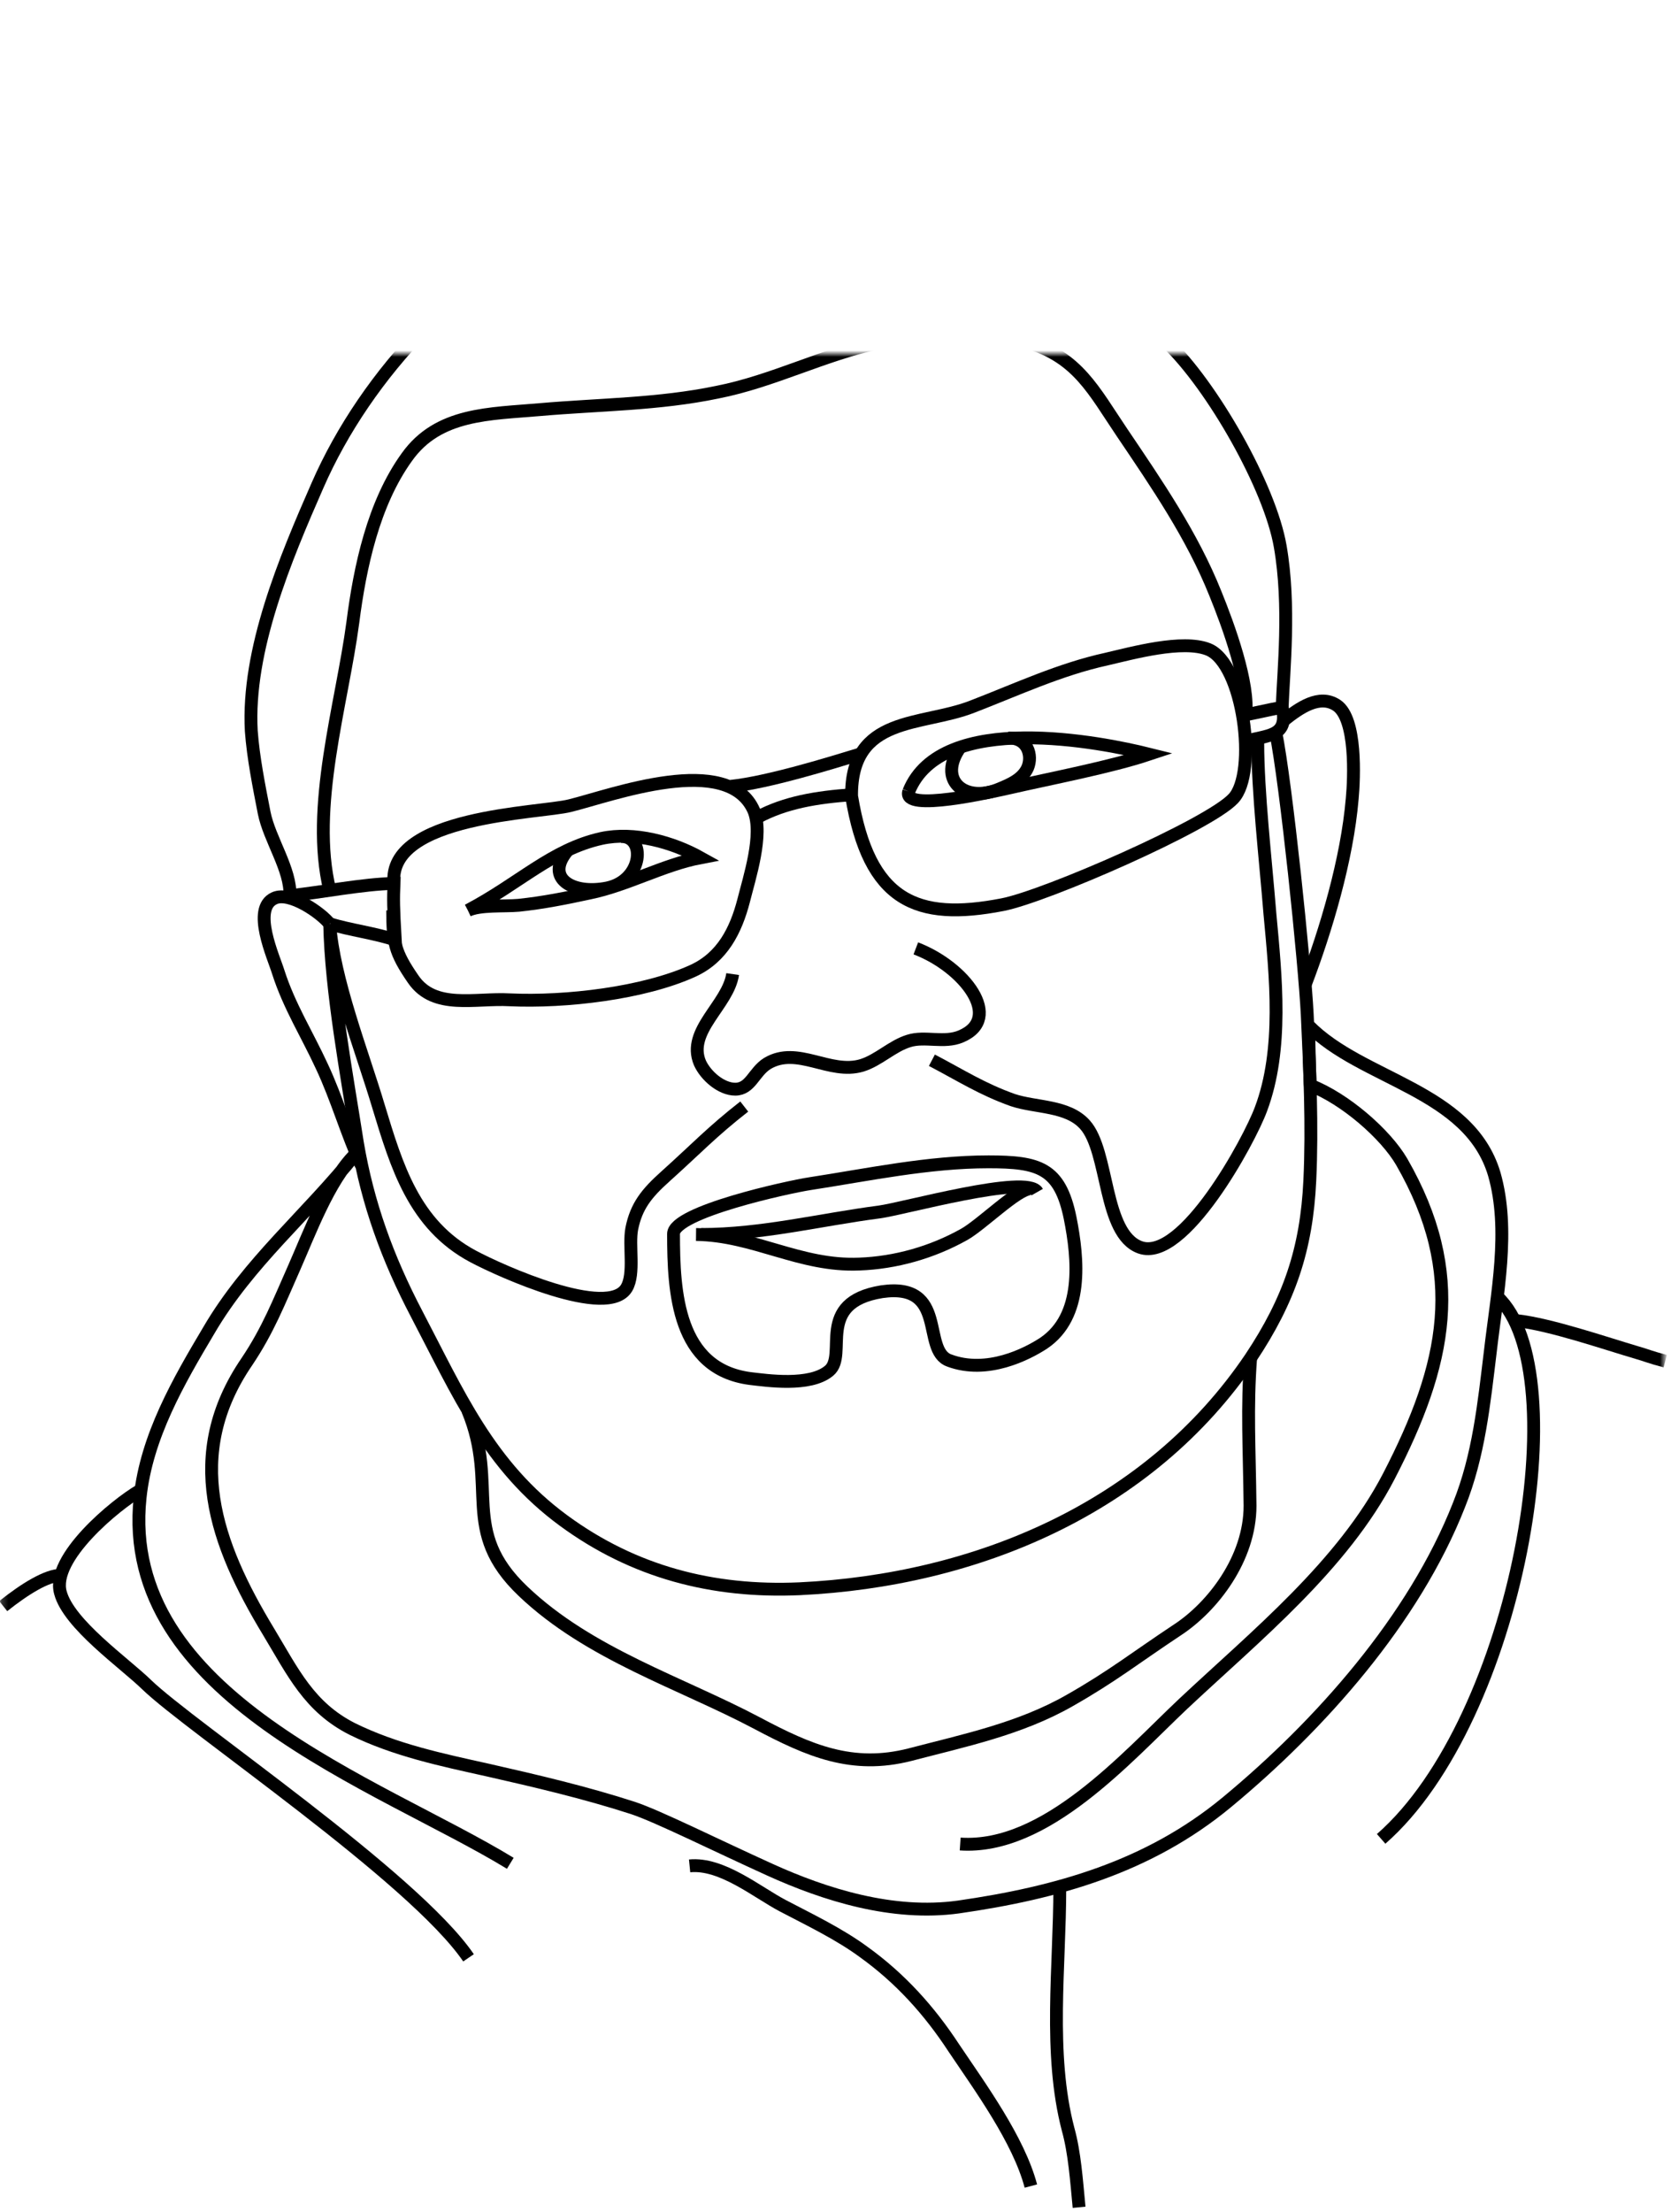 <svg id="Layer_1" xmlns="http://www.w3.org/2000/svg" viewBox="0 0 260 344" enable-background="new 0 0 260 344"><style>.st0{fill:#fff;fill-opacity:0}.st1{filter:url(#Adobe_OpacityMaskFilter)}.st2{fill:#fff}.st3{mask:url(#mask-2_1_)}.st4{fill:none;stroke:#000;stroke-width:2}</style><title>4</title><g id="Page-2.4-_x28_venue_x2B_photos_x29_"><g id="home" transform="translate(-1008 -1511)"><g id="speakers" transform="translate(133 1394)"><g id="_x34_" transform="translate(875 90)"><g id="Mask"><path id="path-1_1_" class="st0" d="M0 27h260v344H0z"/></g><defs><filter id="Adobe_OpacityMaskFilter" filterUnits="userSpaceOnUse" x="-.2" y="54" width="259.5" height="316.4"><feColorMatrix values="1 0 0 0 0 0 1 0 0 0 0 0 1 0 0 0 0 0 1 0"/></filter></defs><mask maskUnits="userSpaceOnUse" x="-.2" y="54" width="259.5" height="316.4" id="mask-2_1_"><g class="st1"><path id="path-1_2_" class="st2" d="M0 27h260v344H0z"/></g></mask><g transform="translate(0 28)" id="Page-1" class="st3"><path id="Stroke-1" class="st4" d="M45.1 138.3c.2-4-3.2-8.8-4-12.9-.8-4.1-1.7-8.6-2-12.7-.7-12.6 5.3-26.8 10.3-38.2 7.6-17.4 23.2-34 40.9-41.2 14.9-6 31.2-8.7 46.9-3.8 18.5 5.8 30.2 9.3 44.4 22.8 7 6.7 16 22.4 17.6 31.7 1.6 9.2.5 19.4.3 25"/><path id="Stroke-3" class="st4" d="M51.3 137.4c-3.1-12.8 1.9-28.8 3.6-41.6 1.1-8.6 3.2-18.5 8.4-25.7 4.9-6.9 12.9-6.7 20.8-7.4 9.2-.8 18.4-.8 27.5-2.7 8.7-1.7 16.6-5.9 25.2-7.7 8.2-1.8 14.9-2.4 22.9-.1 8 2.3 10.5 7.6 14.9 14.1 5.4 8 10.9 16 14.5 25 2 4.9 5.4 14.2 4.7 19"/><path id="Stroke-5" class="st4" d="M51.3 142.7c-1.3-1.7-6.2-5.1-8.6-4-3.6 1.6-.1 9.2.6 11.5 1.7 5.3 4.5 9.7 6.8 14.7 2.3 4.9 3.9 10.5 6.1 15.3"/><path id="Stroke-7" class="st4" d="M198.5 112.9c1.6 7.9 4.5 35.8 4.9 43.9.4 8.4.8 17.4.4 25.8-.5 10.7-3.2 18.6-9.2 27.6-15.8 23.4-42.8 34.6-70.2 35.9-13.5.6-25.8-2.6-36.7-10.6-11.6-8.5-16.4-19.8-22.9-32.2-4.5-8.6-7.6-17.1-9.2-26.6-1.6-10.3-4.1-23.6-4.3-34 .6 8.6 5.1 20 7.6 28.4 2.8 9.2 5.5 18.4 14.7 23.3 4.3 2.3 21 9.8 23.9 4.9 1.3-2.2.3-6.6.8-9.2.7-3.5 2.3-5.5 5.2-8.1 4.9-4.4 7.3-7 12.3-10.9"/><path id="Stroke-9" class="st4" d="M203.1 152.1c3.2-8.4 6.5-19.4 7.3-28.9.3-3.2.7-12.4-2.4-14.5-2.7-1.8-5.8.4-8.2 2.3"/><path id="Stroke-11" class="st4" d="M145 163.9c4.4 2.3 7.8 4.5 12.6 6.2 3.6 1.2 8.5.8 11.2 3.8 3.8 4.2 2.8 17 8.6 19.1 6.7 2.4 17-16.6 18.8-21.5 3.5-9.3 2.3-20.6 1.4-30.3-.7-8.7-1.9-18.9-1.9-26.8"/><path id="Stroke-13" class="st4" d="M147.7 210.6c5.9 2.2 12.1-1 14.7-2.7 6.2-4.2 5.4-13 4.1-19.5-1.6-7.8-4.9-8.7-12.7-8.7-9.3 0-18.7 2-27.8 3.4-3.3.5-21.2 4.4-21.2 7.8 0 9.1.6 21 11.9 22.5 2.6.3 9.3 1.3 12.3-1.2s-2.3-10.6 8.2-12.3c10.4-1.5 6.1 9.1 10.5 10.7z"/><path id="Stroke-15" class="st4" d="M45.1 138.3c4.9-.5 11.3-1.8 16.2-1.9-.1 2.5-.1 3.6.2 8.8-2.8-1-7.3-1.6-10.1-2.5"/><path id="Stroke-17" class="st4" d="M113.7 121.3c5.8-.6 15.5-3.6 20.4-5.1"/><path id="Stroke-19" class="st4" d="M109.1 191c9.4 0 18.5-2.3 27.7-3.5 3.8-.5 23-5.9 24.6-3.1"/><path id="Stroke-21" class="st4" d="M117.9 126.1c4.3-2.3 9.1-3.1 14.7-3.5"/><path id="Stroke-23" class="st4" d="M108.3 191c9 .1 16.2 5 25.4 4.6 5.6-.2 11.3-1.8 16.3-4.6 2.7-1.5 8.3-7.1 10.3-7.1"/><path id="Stroke-25" class="st4" d="M61.1 140.6c0 4.9.3 6.5 3.2 10.7 3.3 4.8 9.6 2.9 15 3.2 8.7.4 20.8-1 28.5-4.5 4.6-2.1 6.7-6.3 7.9-10.9.9-3.6 3.1-10.3 1.6-14-4-9.2-22.1-2.4-28.6-.8-4.7 1.2-28.4 1.5-27.4 12.1"/><path id="Stroke-27" class="st4" d="M72.8 140.6c8-4.2 13.1-9.5 20.8-11.2 5.1-1.1 11.1.6 15.4 3-5.8 1.1-11.4 4.3-17.3 5.5-3.7.8-7.2 1.5-11 1.9-2.3.2-6-.1-7.9.8"/><path id="Stroke-29" class="st4" d="M141.4 122.1c5.1-12.7 30.2-7.6 37.4-5.8-6 2-15 3.7-22 5.3-2.3.5-16.5 3.8-15.4.5"/><path id="Stroke-31" class="st4" d="M193.5 110.2c0 .1 4.3-.9 6-1.2 1.1 4.7-2.4 4.3-5.7 5.3"/><path id="Stroke-33" class="st4" d="M88.3 131.3c-3.6 4.3.8 6.9 6.2 5.8 5.6-1.2 6-8.1 2.1-8"/><path id="Stroke-35" class="st4" d="M149.5 115.1c-3.8 5.2.6 8.9 6 6.6 1.7-.7 3.6-1.5 4.4-3.3.8-1.9 0-4.7-3-4.6"/><path id="Stroke-37" class="st4" d="M132.5 122.8c-.1-12.6 10.9-10.8 18.8-13.9 7-2.7 13.6-5.8 20.9-7.4 3.9-.9 11.8-3.1 15.8-1.5 5.5 2.2 7.7 19.2 3.9 23.2-3.8 4.1-29.2 15.2-35.9 16.5-13.4 2.6-20.8-.5-23.5-16.9"/><path id="Stroke-39" class="st4" d="M72.8 218.4c4.9 11.9-1.4 18.6 8.6 28.1 10.3 9.8 24.5 14.2 36.4 20.5 8.1 4.3 14.8 7.2 23.8 4.9 8.4-2.2 17.1-4 24.8-8.4 6.7-3.8 10.3-6.7 16.8-11 5.5-3.6 11.3-11.1 11.3-19.3-.1-9.1-.5-15.2.1-23.1"/><path id="Stroke-41" class="st4" d="M149.4 285.8c13.3.9 25.9-13.5 34.7-21.8 11.3-10.6 24.8-21.5 32-35.4 9-17.4 12-31.5 2-48.9-2.5-4.3-8.8-9.8-14.2-11.9-.1.5-.3-9.8-.3-9.3 8.3 8.5 25 10 28.9 23.1 2.5 8.7.4 18.8-.6 27.5-1 8.2-1.8 16.3-4.9 24-7 17.8-21.6 34.2-36.1 46.2-12.2 10.1-26.5 14.1-41.8 16.3-10.2 1.4-20.7-1.9-29.3-5.8s-17.4-8.3-21.3-9.6c-7.4-2.4-15.1-4.2-22.6-5.9-7.2-1.6-14.4-3.1-21.1-6.4-6.7-3.4-9.2-8.8-13-15.1-8.3-13.7-13.3-27.5-3.4-42 3.3-4.9 5-9.3 7.4-14.7 2.3-5.2 5.4-13.6 9.5-17.6-7.5 9.4-16.6 16.8-22.8 27.4-4.7 7.9-9.7 16.5-10.7 26-3.3 31 37.1 44.4 57.6 56.9"/><path id="Stroke-43" class="st4" d="M233 200.7c12.5 11.6 3.2 65.7-18.1 84.3"/><path id="Stroke-45" class="st4" d="M21.8 230.8C18 233 7.9 241.3 9.4 246.7c1.3 4.9 9.9 10.9 13.4 14.3 6.8 6.6 41.5 29.9 50.1 42.5"/><path id="Stroke-47" class="st4" d="M236 204.4c5.3.6 13.7 3.5 18.8 5 1.1.3 2 .7 4.3 1.3"/><path id="Stroke-49" class="st4" d="M9.5 244c-2.2 0-5.6 2.1-9 4.8"/><path id="Stroke-51" class="st4" d="M114 150.5c-.7 4.8-7.2 8.8-5.1 13.8.9 2 3.3 4.1 5.5 4.1 2.4 0 2.9-2.7 5-4 4.7-2.8 9.7 1.8 14.7.3 2.6-.8 4.7-3 7.3-3.8 2.5-.8 5.5.4 8.1-.7 6.7-2.8.6-10.8-7-13.7"/><path id="Stroke-53" class="st4" d="M107.3 289.2c5-.5 10.5 4.1 14.5 6.2 4.2 2.2 8.8 4.4 12.6 7.2 5.7 4.1 10.2 9.1 14 14.9 4.1 6.1 10.1 14.3 12 21.5"/><path id="Stroke-55" class="st4" d="M164.9 292.6c0 12.2-1.8 25.8 1.3 37.6 1 3.6 1.3 7.9 1.7 12.1"/></g></g></g></g></g></svg>